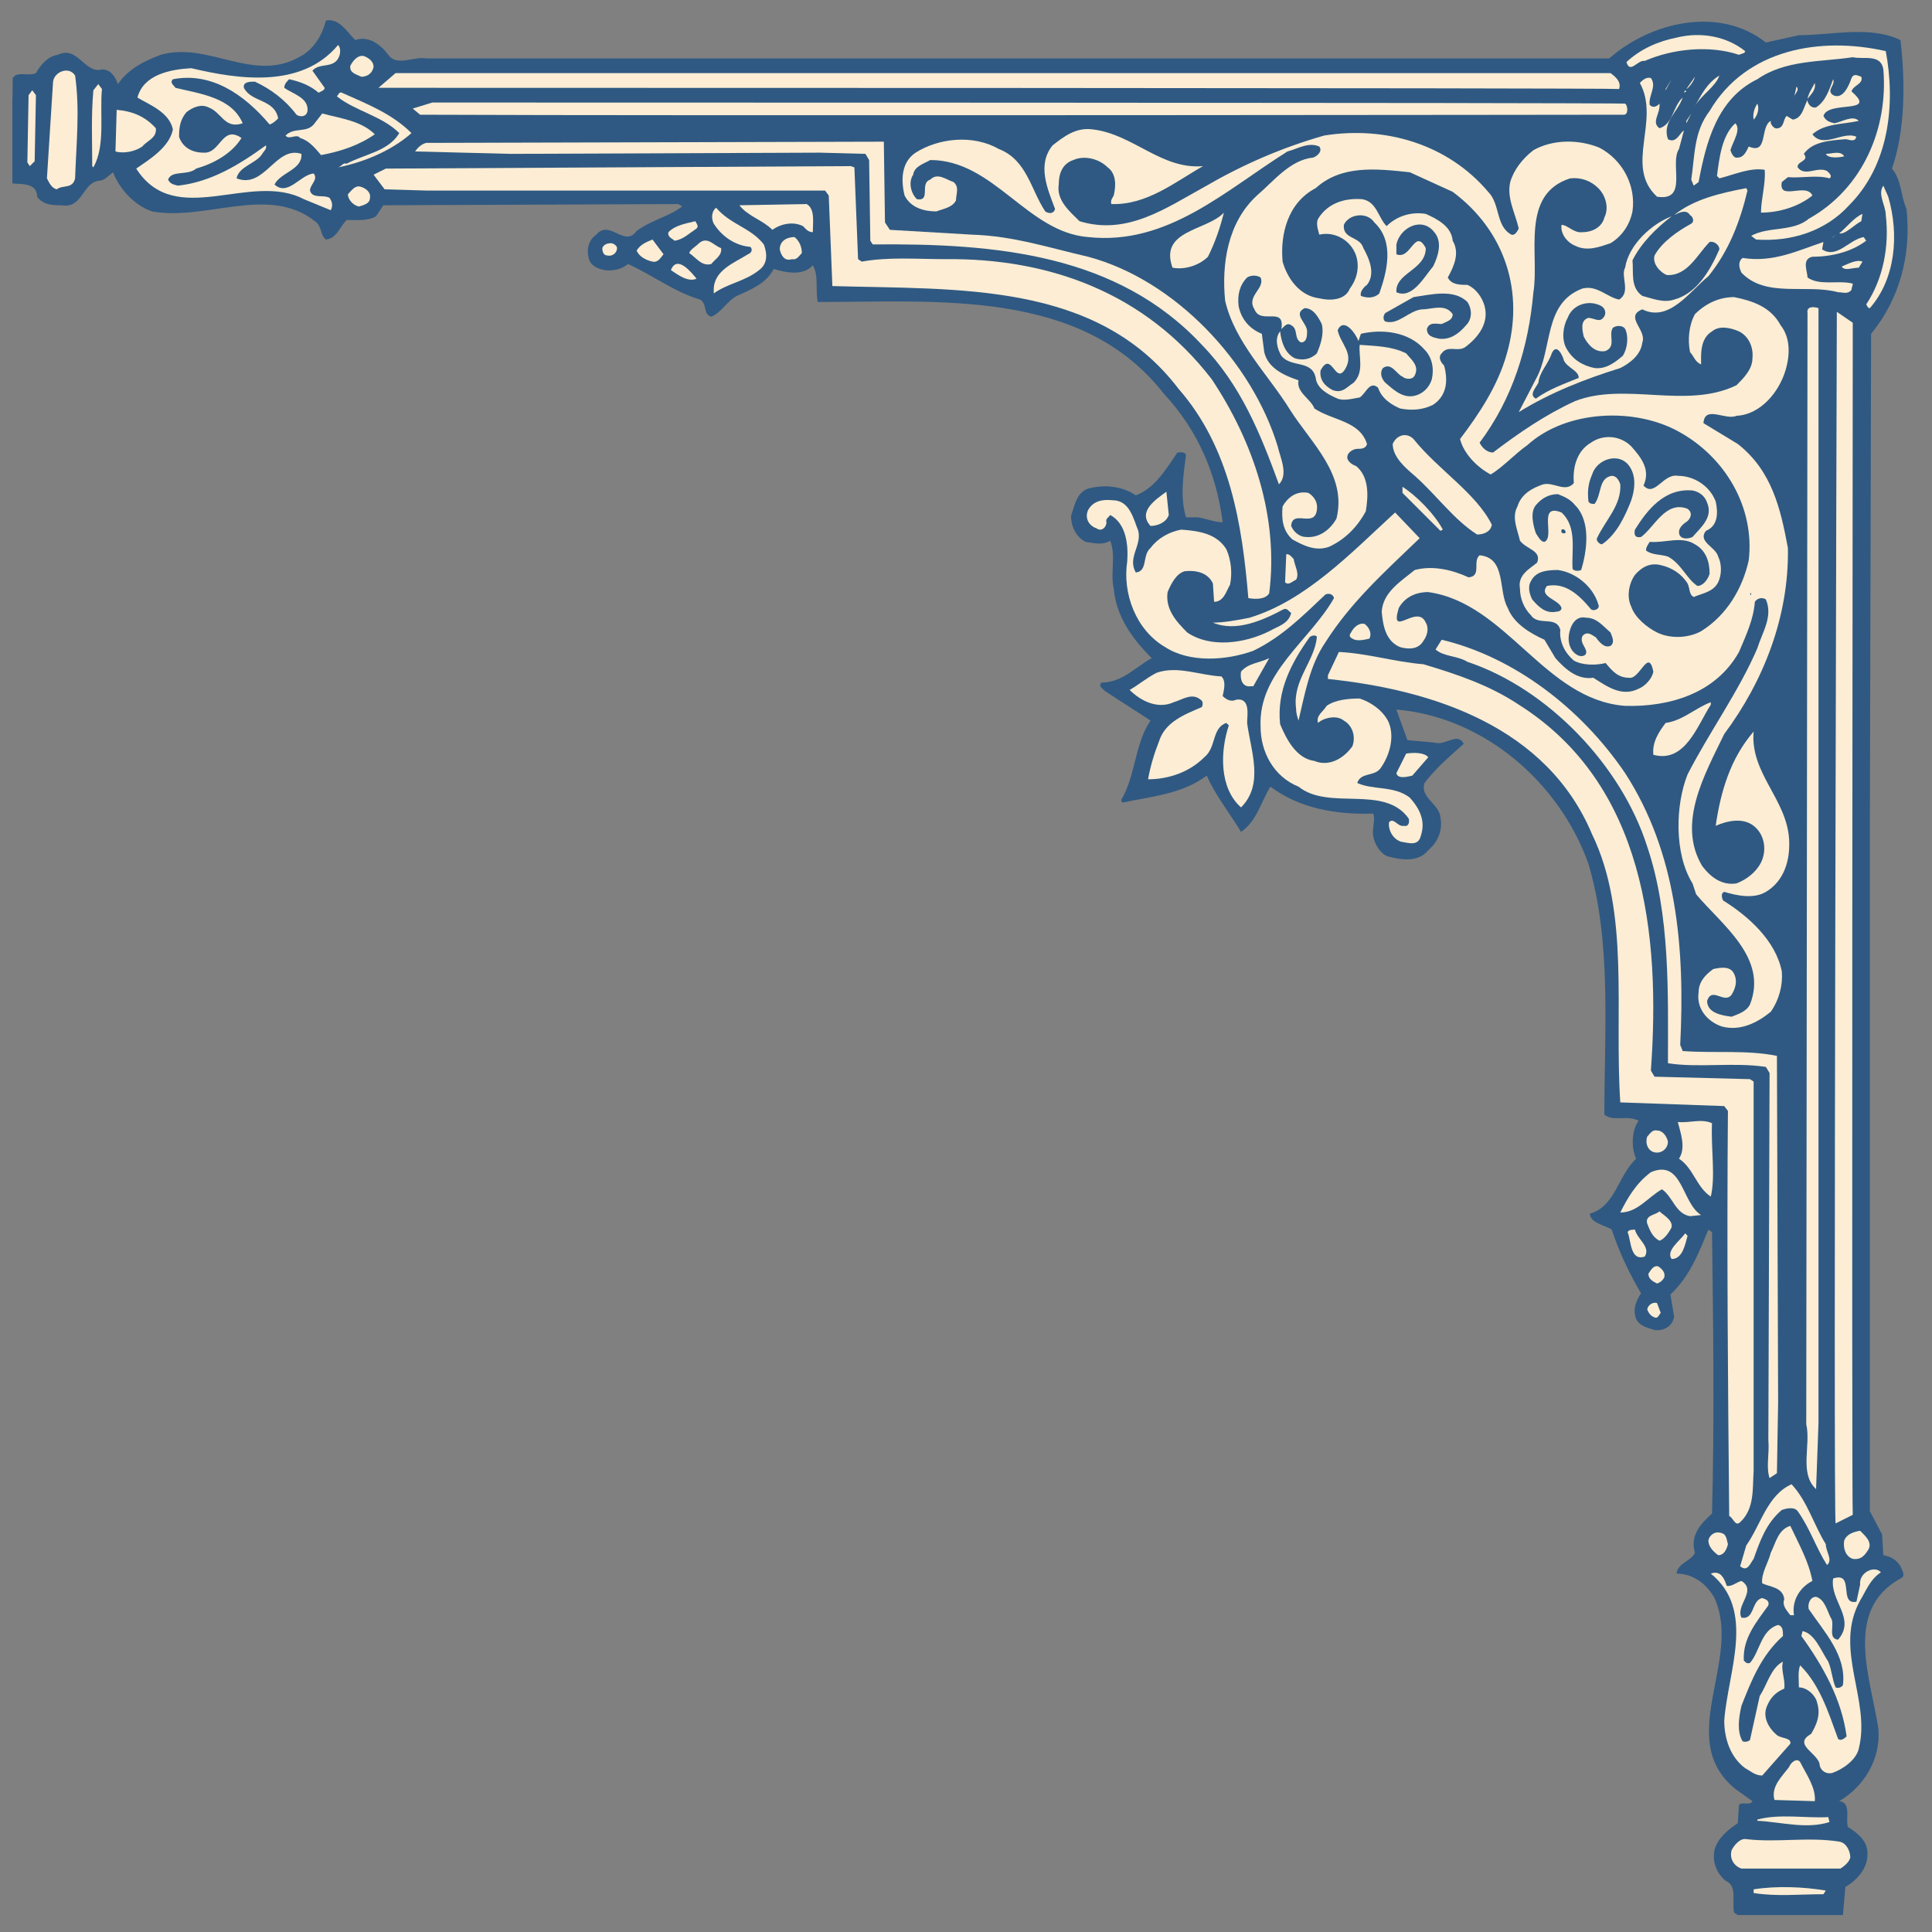 <svg xmlns="http://www.w3.org/2000/svg" xmlns:xlink="http://www.w3.org/1999/xlink" width="175" zoomAndPan="magnify" viewBox="0 0 131.25 131.25" height="175" preserveAspectRatio="xMidYMid meet" version="1.0"><rect x="0" y="0" width="131.25" height="131.25" fill="#808080" stroke="none"/><defs><clipPath id="9e1062e69f"><path d="M 0.84 1 L 129.664 1 L 129.664 130.504 L 0.84 130.504 Z M 0.84 1 " clip-rule="nonzero"/></clipPath></defs><g clip-path="url(#9e1062e69f)"><path fill="#2f5982" d="M 109.324 3.969 L 28.953 3.969 C 28.121 3.805 26.961 4.551 26.379 3.723 C 25.879 3.055 25.051 2.391 24.133 2.723 C 23.551 2.141 23.051 1.227 22.141 1.395 C 21.891 2.391 21.309 3.387 20.309 3.887 C 17.148 5.633 14.16 2.805 10.918 3.723 C 9.836 4.137 8.758 4.633 8.008 5.715 C 7.844 5.215 7.512 4.715 6.926 4.715 C 5.766 5.051 5.266 3.055 3.934 3.723 C 3.273 3.805 2.773 4.383 2.441 4.965 C 1.941 5.215 1.191 4.801 0.863 5.297 C 0.863 7.543 0.695 10.121 0.781 12.453 C 1.359 12.535 2.523 12.367 2.523 13.363 C 2.941 13.945 3.605 13.945 4.184 13.945 C 5.598 14.195 5.598 12.453 6.676 12.285 C 7.094 12.285 7.344 11.953 7.676 11.703 C 8.094 12.781 9.086 13.945 10.336 14.363 C 13.996 15.027 18.23 12.535 21.391 15.027 C 21.891 15.363 21.723 15.941 22.141 16.273 C 22.887 16.191 23.051 15.445 23.551 14.945 C 24.219 14.945 24.961 15.027 25.543 14.695 L 26.043 13.945 L 46.078 13.863 C 46.16 13.945 46.328 13.945 46.328 14.031 C 45.496 14.695 44.246 14.945 43.25 15.691 C 42.418 16.855 41.418 14.863 40.508 15.941 C 39.926 16.355 39.844 17.023 40.008 17.605 C 40.176 18.105 40.676 18.273 41.086 18.352 C 41.668 18.434 42.25 18.273 42.668 17.938 C 44.328 18.684 45.828 19.852 47.57 20.352 C 48.07 20.684 47.738 21.344 48.32 21.512 C 48.988 21.262 49.398 20.434 50.062 20.102 C 50.98 19.684 52.059 19.266 52.559 18.273 C 53.391 18.523 54.551 18.766 55.219 18.023 C 55.633 18.766 55.383 19.602 55.551 20.516 C 63.777 20.516 73.5 19.602 79.07 26.754 C 81.398 29.246 82.645 32.234 83.062 35.48 C 82.562 35.48 81.898 35.23 81.398 35.145 L 80.57 35.145 C 80.152 33.734 80.402 32.234 80.57 30.906 C 80.484 30.66 80.152 30.742 79.988 30.742 C 79.238 31.824 78.488 33.152 77.16 33.652 C 76.328 33.07 75.168 32.902 74.086 33.152 C 73.168 33.32 73.008 34.316 72.758 35.062 C 72.758 35.73 73.09 36.48 73.75 36.812 C 74.336 36.895 74.918 37.062 75.418 36.73 C 75.828 37.723 75.418 38.973 75.66 39.973 C 75.828 41.883 76.91 43.383 78.242 44.711 C 77.16 45.293 76.246 46.371 74.832 46.371 C 74.582 46.621 74.918 46.789 75.082 46.953 C 76.078 47.621 77.16 48.285 78.16 48.953 C 77.078 50.531 77.16 52.691 76.16 54.355 L 76.246 54.523 C 78.242 54.105 80.32 53.941 81.98 52.691 C 82.562 54.023 83.562 55.27 84.309 56.516 C 85.391 55.77 85.637 54.523 86.305 53.441 C 88.297 54.934 90.793 55.352 93.285 55.27 C 93.453 55.684 93.203 56.266 93.285 56.766 C 93.367 57.344 93.785 58.012 94.285 58.18 C 95.195 58.426 96.359 58.594 97.027 57.762 C 97.688 57.184 98.02 56.434 97.855 55.516 C 97.773 54.602 96.445 54.188 96.777 53.191 C 97.523 52.191 98.605 51.277 99.438 50.531 C 99.02 49.699 98.188 50.695 97.438 50.445 L 95.613 50.281 L 94.863 48.203 C 100.766 48.703 105.918 53.105 107.91 58.68 C 109.492 64 108.992 69.984 108.992 75.723 C 109.574 76.223 110.57 75.723 111.32 76.141 C 110.82 76.801 110.82 78.051 111.152 78.715 C 109.91 79.879 109.742 81.961 108 82.453 C 108.078 83.121 108.992 83.203 109.492 83.535 C 109.992 85.035 110.652 86.449 111.484 87.863 C 111.152 88.359 110.902 88.941 111.152 89.605 C 111.402 90.105 111.902 90.191 112.402 90.355 C 112.984 90.441 113.648 90.105 113.73 89.441 L 113.48 87.941 C 114.812 86.695 115.395 85.121 116.059 83.535 L 116.305 83.703 C 116.391 90.191 116.473 96.512 116.305 102.824 C 115.477 103.574 114.812 104.324 115.145 105.488 C 114.895 106.07 113.98 106.152 113.898 106.902 C 115.062 106.902 115.973 107.652 116.473 108.562 C 118.383 112.805 113.73 118.125 117.887 121.531 L 119.051 122.363 C 118.883 122.699 118.383 122.363 118.137 122.613 L 118.055 123.863 C 117.387 124.281 116.641 124.941 116.473 125.691 C 116.305 126.523 116.641 127.27 117.223 127.77 C 118.055 128.102 117.637 129.184 117.805 129.93 L 118.055 130.098 L 125.199 130.098 L 125.367 128.184 C 126.117 127.77 126.863 126.941 126.863 126.023 C 126.945 125.109 126.199 124.527 125.535 124.113 C 125.367 123.531 125.785 122.449 124.949 122.363 C 126.613 121.371 127.777 119.539 127.609 117.461 C 127.113 114.051 125.199 109.395 129.109 107.234 C 129.52 107.066 129.188 106.652 129.109 106.402 C 128.859 105.984 128.445 105.734 127.945 105.652 L 127.859 104.242 L 127.027 102.66 L 127.027 56.852 L 127.113 22.676 C 129.027 20.352 129.855 17.355 129.52 14.195 C 129.109 13.281 129.188 12.203 128.527 11.453 C 129.438 8.875 129.438 5.547 129.109 2.723 C 127.027 1.723 124.453 2.391 122.207 2.391 L 119.965 2.887 C 116.805 0.395 112.152 1.477 109.324 3.969 " fill-opacity="1" fill-rule="nonzero"/></g><path fill="#fcedd4" d="M 110.492 4.215 C 110.738 5.051 111.238 4.055 111.738 4.137 C 113.648 3.305 116.141 3.055 118.137 3.723 C 118.305 3.637 118.555 3.637 118.555 3.473 C 117.305 2.473 115.562 2.141 113.898 2.555 C 112.652 2.805 111.484 3.305 110.492 4.215 " fill-opacity="1" fill-rule="nonzero"/><path fill="#fcedd4" d="M 116.141 7.543 C 115.062 8.957 115.145 10.535 114.895 12.203 L 115.062 12.613 L 115.395 12.367 C 115.891 9.707 116.641 6.715 119.383 5.383 C 121.293 4.055 123.707 4.215 125.867 3.887 C 126.613 4.055 127.777 3.637 127.945 4.715 C 128.277 8.625 126.613 12.781 122.875 14.863 C 121.793 15.773 120.133 15.363 118.965 16.023 L 119.297 16.273 C 121.707 16.441 124.035 15.691 125.617 13.945 C 128.359 11.203 128.777 7.043 128.109 3.473 C 123.707 2.473 118.633 3.305 116.141 7.543 " fill-opacity="1" fill-rule="nonzero"/><path fill="#fcedd4" d="M 12.996 4.633 C 11.586 4.715 9.754 5.051 9.336 6.629 C 10.168 7.125 11.5 7.625 11.746 8.793 C 11.5 10.035 10.086 10.871 9.254 11.453 C 11.914 15.613 16.988 11.617 20.641 13.531 L 22.469 14.281 C 22.641 13.945 22.551 13.695 22.391 13.445 C 21.973 13.199 21.223 13.531 21.059 12.945 C 21.059 12.535 21.641 12.203 21.309 11.785 C 20.391 11.867 19.562 13.363 18.648 12.535 C 19.062 11.703 20.559 11.535 20.477 10.453 C 18.73 9.875 17.98 12.863 16.07 12.117 C 16.238 11.285 17.398 11.121 17.816 10.453 C 17.898 10.289 18.148 10.121 18.066 9.875 C 16.238 11.203 14.328 12.367 12.086 12.613 C 11.828 12.535 11.586 12.535 11.418 12.203 C 11.668 11.535 12.746 11.953 13.328 11.453 C 14.488 11.121 15.738 10.453 16.406 9.375 C 15.074 8.457 14.988 10.453 13.828 10.371 C 13.078 10.371 12.414 10.035 12.164 9.293 C 12.164 8.625 12.246 8.125 12.664 7.625 C 13.078 7.293 13.66 7.043 14.16 7.293 C 15.074 7.625 15.238 8.793 16.488 8.375 C 15.738 6.629 13.66 6.383 11.914 5.965 C 11.828 5.797 11.5 5.633 11.746 5.383 C 14.328 4.883 16.57 6.383 18.316 8.457 C 18.562 8.375 18.73 8.211 18.898 8.043 C 18.648 6.715 17.07 6.965 16.57 5.965 C 16.488 5.547 16.988 5.547 17.316 5.547 C 18.398 6.047 19.398 6.797 20.141 7.793 C 20.391 7.961 20.809 7.961 20.891 7.543 C 20.973 6.629 19.891 6.383 19.312 5.965 C 19.312 5.715 19.48 5.547 19.641 5.383 C 20.391 5.547 21.059 5.797 21.641 6.297 C 21.809 6.215 22.055 6.133 22.055 5.965 L 21.223 4.801 C 21.723 4.215 22.719 4.715 23.051 3.805 C 23.137 3.555 23.137 3.223 22.969 3.055 C 20.477 6.047 16.156 5.383 12.996 4.633 " fill-opacity="1" fill-rule="nonzero"/><path fill="#fcedd4" d="M 23.801 4.465 C 23.719 4.965 24.219 5.051 24.551 5.215 C 24.961 5.215 25.301 4.965 25.379 4.551 C 25.379 4.215 25.133 3.969 24.715 3.805 C 24.301 3.723 23.969 4.137 23.801 4.465 " fill-opacity="1" fill-rule="nonzero"/><path fill="#fcedd4" d="M 26.875 4.965 L 25.711 5.965 L 26.293 5.965 C 26.293 5.965 109.992 5.965 109.992 6.047 C 110.16 5.547 109.742 5.215 109.41 4.965 L 26.875 4.965 " fill-opacity="1" fill-rule="nonzero"/><path fill="#fcedd4" d="M 124.535 6.465 C 124.035 6.133 124.703 5.797 124.535 5.383 C 124.285 6.047 124.035 6.883 123.375 7.293 C 123.039 7.375 122.793 7.043 122.793 6.797 C 122.543 7.215 122.457 8.043 121.793 8.125 L 121.375 7.875 C 121.125 8.125 121.215 8.625 120.797 8.711 C 120.547 8.793 120.379 8.543 120.297 8.375 L 120.297 8.211 C 119.547 8.625 120.133 10.535 118.801 9.953 C 118.633 10.289 118.465 10.703 118.055 10.703 C 117.805 10.785 117.637 10.453 117.555 10.203 C 117.723 9.625 118.305 8.793 117.887 8.375 C 116.973 9.207 116.805 10.703 116.641 11.953 L 116.805 12.117 C 117.805 11.867 118.883 11.371 119.883 11.535 C 119.965 12.453 119.633 13.531 119.633 14.445 C 120.875 14.445 122.207 14.031 123.125 13.281 C 122.707 12.367 120.797 13.695 121.047 12.367 L 121.461 12.035 C 122.375 12.117 123.457 11.867 124.285 12.117 C 124.535 11.953 124.203 11.703 124.117 11.617 C 123.457 11.285 122.625 12.035 122.125 11.371 C 122.043 10.953 122.957 10.953 122.543 10.453 C 123.125 9.625 124.285 9.543 125.367 9.457 C 125.535 9.457 125.867 9.625 126.035 9.457 L 126.117 9.293 C 125.199 8.875 123.875 10.121 123.125 9.125 C 123.953 8.375 125.199 8.457 126.277 8.211 C 125.867 7.793 125.117 8.293 124.617 8.375 C 124.285 8.293 124.035 8.211 123.875 7.875 C 124.203 6.797 127.609 7.793 125.785 6.215 C 125.867 5.797 126.613 5.715 126.445 5.215 C 126.199 5.133 125.949 4.965 125.785 5.297 C 125.617 5.797 125.199 6.797 124.535 6.465 " fill-opacity="1" fill-rule="nonzero"/><path fill="#fcedd4" d="M 115.145 7.215 C 115.562 6.465 116.555 5.883 116.805 5.133 C 115.973 5.633 115.562 6.465 115.145 7.215 " fill-opacity="1" fill-rule="nonzero"/><path fill="#fcedd4" d="M 114.562 6.047 C 114.73 5.965 115.062 5.547 115.145 5.215 L 114.562 6.047 " fill-opacity="1" fill-rule="nonzero"/><path fill="#fcedd4" d="M 3.605 5.547 L 3.188 12.117 C 3.355 12.453 3.523 12.781 3.852 12.863 C 4.266 12.535 4.934 12.863 5.102 12.117 C 5.184 9.707 5.434 7.461 5.102 5.133 C 4.684 4.465 3.684 4.883 3.605 5.547 " fill-opacity="1" fill-rule="nonzero"/><path fill="#fcedd4" d="M 111.402 5.633 C 112.82 8.211 110.32 11.285 112.57 13.363 C 114.73 13.695 113.398 11.121 114.062 10.121 L 114.395 8.875 C 114.145 8.957 113.898 9.793 113.312 9.457 C 112.902 8.293 113.98 7.625 114.312 6.629 C 113.648 7.215 113.648 8.457 112.734 8.711 C 112.152 8.293 112.82 7.711 112.734 7.043 C 112.57 7.215 112.32 7.375 112.07 7.125 C 111.984 6.465 112.57 5.883 112.152 5.297 C 111.82 5.215 111.57 5.465 111.402 5.633 " fill-opacity="1" fill-rule="nonzero"/><path fill="#fcedd4" d="M 113.152 6.133 L 113.562 5.383 L 113.152 6.047 Z M 113.152 6.133 " fill-opacity="1" fill-rule="nonzero"/><path fill="#fcedd4" d="M 122.793 6.715 C 123.039 6.383 123.375 6.133 123.289 5.633 C 123.125 5.965 122.875 6.297 122.793 6.715 " fill-opacity="1" fill-rule="nonzero"/><path fill="#fcedd4" d="M 121.875 6.629 C 121.875 6.383 122.293 6.133 122.043 5.883 L 121.875 6.629 " fill-opacity="1" fill-rule="nonzero"/><path fill="#fcedd4" d="M 114.562 6.215 L 114.48 6.133 L 114.395 6.297 L 114.562 6.215 " fill-opacity="1" fill-rule="nonzero"/><path fill="#fcedd4" d="M 6.344 6.133 C 6.184 7.875 6.266 9.543 6.266 11.285 L 6.344 11.371 C 7.176 9.875 6.762 7.793 6.926 6.047 L 6.676 5.715 L 6.344 6.133 " fill-opacity="1" fill-rule="nonzero"/><path fill="#fcedd4" d="M 1.859 11.035 L 2.023 11.285 L 2.355 10.953 L 2.441 6.465 L 2.191 6.133 L 1.941 6.465 L 1.859 11.035 " fill-opacity="1" fill-rule="nonzero"/><path fill="#fcedd4" d="M 22.887 6.547 C 24.133 7.543 25.961 7.875 27.125 9.043 C 26.379 10.289 24.801 10.453 23.551 11.121 C 23.301 11.035 23.219 11.285 22.969 11.371 C 24.633 11.035 26.543 10.289 27.953 9.043 C 26.625 7.711 24.883 7.043 23.219 6.297 C 23.051 6.215 22.969 6.465 22.887 6.547 " fill-opacity="1" fill-rule="nonzero"/><path fill="#fcedd4" d="M 119.133 8.125 C 119.383 7.875 119.547 7.375 119.383 7.043 C 119.215 7.293 119.051 7.711 119.133 8.125 " fill-opacity="1" fill-rule="nonzero"/><path fill="#fcedd4" d="M 29.371 6.965 L 28.039 7.375 L 28.539 7.793 C 46.738 7.875 110.32 7.793 110.32 7.793 C 110.652 7.793 110.57 7.125 110.402 7.043 C 110.57 6.965 29.371 6.965 29.371 6.965 " fill-opacity="1" fill-rule="nonzero"/><path fill="#fcedd4" d="M 114.562 8.375 L 114.895 7.711 L 114.562 8.211 Z M 114.562 8.375 " fill-opacity="1" fill-rule="nonzero"/><path fill="#fcedd4" d="M 7.844 10.289 C 8.426 10.453 9.176 10.289 9.668 9.953 C 10.004 9.543 10.668 9.375 10.586 8.711 C 9.836 7.875 8.926 7.543 7.926 7.461 L 7.844 10.289 " fill-opacity="1" fill-rule="nonzero"/><path fill="#fcedd4" d="M 21.309 8.457 C 20.809 9.043 19.977 8.625 19.398 9.207 C 19.641 9.543 20.141 9.043 20.391 9.375 C 20.973 9.543 21.391 10.035 21.809 10.535 C 23.137 10.289 24.383 9.875 25.461 9.125 C 24.551 8.211 23.137 8.043 21.891 7.711 L 21.309 8.457 " fill-opacity="1" fill-rule="nonzero"/><path fill="#fcedd4" d="M 71.508 9.875 C 70.426 11.203 71.176 12.863 71.676 14.195 C 71.59 14.531 71.258 14.531 71.008 14.363 C 70.016 12.863 69.766 10.871 67.855 10.121 C 66.105 9.125 63.777 9.375 62.203 10.371 C 61.203 11.035 61.203 12.285 61.453 13.281 C 61.867 14.113 62.781 14.363 63.613 14.363 C 64.027 14.195 64.695 14.113 64.945 13.613 C 64.945 13.199 65.195 12.703 64.777 12.367 C 64.277 12.203 63.695 11.703 63.195 12.203 C 62.445 12.453 63.277 13.695 62.285 13.531 C 61.867 13.113 61.703 12.367 62.035 11.867 C 62.117 11.285 62.781 11.121 63.195 10.871 C 67.52 10.871 69.766 15.773 73.918 16.105 C 79.32 16.691 83.23 12.945 87.465 10.289 C 88.133 10.121 88.883 9.625 89.625 9.953 C 89.875 10.289 89.461 10.621 89.211 10.703 C 87.633 10.871 86.551 12.285 85.391 13.281 C 83.395 15.113 82.98 17.938 83.23 20.434 C 83.891 23.262 86.137 25.422 87.633 27.832 C 89.043 30.074 91.535 32.234 90.793 35.23 C 90.375 35.98 89.625 36.562 88.715 36.48 C 88.297 36.48 87.883 36.145 87.715 35.73 C 87.801 34.566 89.293 35.895 89.461 34.652 C 89.543 34.152 89.293 33.734 88.883 33.484 C 88.047 33.32 87.465 33.82 87.133 34.402 C 87.051 35.23 87.133 36.062 87.801 36.645 C 88.547 37.062 89.383 37.477 90.293 37.145 C 91.375 36.645 92.203 35.812 92.785 34.734 C 92.953 33.734 93.035 32.402 92.121 31.656 C 91.875 31.574 91.625 31.406 91.535 31.156 C 91.457 30.742 91.953 30.492 92.203 30.492 C 92.453 30.492 92.785 30.492 92.867 30.16 C 92.371 28.582 90.543 28.582 89.293 27.75 C 89.043 27.082 88.047 26.664 88.215 25.836 C 87.215 25.504 86.137 25.004 85.887 23.922 L 85.723 22.676 C 84.891 22.344 84.309 21.68 84.141 20.766 C 84.059 20.016 84.223 19.352 84.723 18.852 C 84.973 18.684 85.391 18.684 85.637 18.852 C 85.973 19.602 84.641 20.102 85.223 21.016 C 85.637 22.094 87.301 20.766 87.051 22.344 C 87.133 22.344 87.383 21.844 87.715 22.094 C 88.215 22.344 87.883 23.012 88.383 23.262 C 88.797 23.262 88.797 22.762 88.797 22.512 C 88.797 21.926 87.801 21.344 88.633 20.934 C 89.211 20.934 89.543 21.512 89.793 22.012 C 89.961 22.676 89.711 23.426 89.461 24.004 C 89.043 24.422 88.465 24.504 87.965 24.34 C 87.301 24.004 87.051 23.262 86.965 22.512 C 86.551 23.012 86.801 23.754 87.051 24.172 C 87.715 25.004 89.125 24.422 89.383 25.672 C 89.461 26.422 90.293 26.832 90.875 27.082 C 91.293 27.25 91.875 27.082 92.371 27 C 92.785 26.754 93.035 25.836 93.617 26.336 C 93.867 27.082 94.535 27.5 95.113 27.75 C 95.945 27.914 96.695 27.832 97.355 27.5 C 98.355 26.832 98.355 25.754 98.105 24.836 C 97.855 24.59 97.688 24.254 97.938 24.004 C 98.355 23.426 99.02 23.922 99.52 23.594 C 100.434 22.926 101.18 21.926 100.848 20.766 C 100.68 20.184 100.266 19.602 99.688 19.352 C 99.188 19.352 98.605 19.352 98.355 18.852 C 98.77 18.105 99.188 17.191 98.688 16.355 C 98.605 15.363 97.605 14.863 96.859 14.531 C 95.859 14.363 94.863 14.695 94.199 15.363 C 93.617 14.777 93.535 13.695 92.535 13.531 C 91.375 13.445 90.211 13.781 89.543 14.863 C 89.383 15.195 89.543 15.613 89.625 15.941 C 90.707 15.691 91.785 16.355 92.121 17.355 C 92.371 18.105 92.203 18.934 91.703 19.602 C 91.375 20.434 90.293 20.434 89.625 20.266 C 88.297 20.102 87.465 18.934 87.133 17.773 C 86.965 15.941 87.465 13.781 89.383 12.781 C 91.125 11.203 93.453 11.453 95.777 11.703 L 98.688 13.031 C 102.258 15.691 103.59 19.852 102.348 24.09 C 101.762 26.168 100.516 28.082 99.188 29.824 C 99.438 30.824 100.348 31.742 101.266 32.234 C 102.098 31.742 102.926 30.824 103.758 30.242 C 106.418 27.832 111.07 27.664 114.062 29.332 C 117.223 31.074 119.215 34.484 118.801 38.055 C 118.383 39.973 117.305 41.801 115.562 42.883 C 114.645 43.383 113.398 43.383 112.57 42.965 C 111.902 42.633 111.07 41.965 110.82 41.215 C 110.492 40.555 110.652 39.641 111.07 39.055 C 111.57 38.473 112.152 38.223 112.82 38.391 C 113.562 38.555 114.23 38.973 114.645 39.641 C 114.812 39.973 114.73 40.387 115.062 40.555 C 115.645 40.305 116.391 40.223 116.723 39.555 C 116.973 39.055 116.973 38.305 116.723 37.812 C 116.555 37.145 115.312 36.812 115.891 36.062 C 116.723 35.73 116.723 34.816 116.555 34.066 C 116.141 32.984 115.062 32.324 113.98 32.324 C 112.984 32.152 112.402 33.82 111.652 32.984 C 112.152 31.906 111.484 31.074 110.82 30.324 C 110.074 29.574 108.91 29.492 108.078 30.074 C 107.082 30.66 106.832 31.824 106.918 32.82 C 106.332 33.484 105.586 32.734 104.84 32.902 C 104.09 33.152 103.34 33.57 103.09 34.402 C 102.676 35.145 103.09 35.98 103.258 36.73 C 103.676 37.312 104.758 37.395 104.422 38.223 C 103.922 38.641 103.09 39.055 103.258 39.973 C 103.258 40.633 103.508 41.301 104.008 41.801 C 104.508 42.551 105.75 41.801 106 42.797 C 105.918 43.633 106.332 44.375 106.918 44.875 C 107.5 45.207 108.41 45.207 109.078 45.043 C 109.492 45.543 109.91 46.043 110.652 46.043 C 111.402 46.203 111.984 43.961 112.32 45.625 C 112.234 46.125 111.738 46.621 111.32 46.789 C 110.16 47.371 109.16 46.621 108.242 46.043 C 107.164 46.203 106.332 45.457 105.668 44.711 L 104.922 43.461 C 104.008 43.047 102.84 42.383 102.43 41.301 C 101.762 40.137 102.348 37.891 100.516 37.723 C 100.016 38.141 100.68 39.141 99.766 39.223 C 98.688 38.723 97.355 38.391 96.109 38.723 C 95.195 39.473 93.949 40.223 93.867 41.551 C 93.949 42.465 94.117 43.543 95.113 43.961 C 95.695 44.125 96.359 44.125 96.695 43.543 C 96.938 43.215 97.105 42.715 96.859 42.297 C 96.277 40.965 94.367 43.461 95.027 41.301 C 95.445 40.555 96.195 40.223 97.027 40.223 C 102.348 40.965 104.922 47.535 110.402 47.953 C 113.398 48.035 116.555 47.121 118.137 44.293 C 118.633 43.133 119.133 42.051 119.215 40.883 C 119.383 40.633 119.715 40.555 119.965 40.723 C 120.465 41.883 119.715 42.965 119.383 44.043 C 118.137 46.953 116.141 49.699 114.645 52.609 C 113.812 54.684 113.73 58.012 114.98 60.012 L 115.227 60.754 C 116.973 62.832 120.133 65.082 118.883 68.242 C 118.633 68.734 118.055 68.902 117.637 69.07 C 116.973 68.988 115.973 68.82 115.973 67.992 C 116.305 66.992 117.137 68.242 117.637 67.574 C 117.887 67.16 118.055 66.66 117.805 66.16 C 117.555 65.582 116.805 65.742 116.391 65.832 C 115.812 66.242 115.395 66.742 115.395 67.406 C 115.227 68.492 115.973 69.402 116.973 69.734 C 118.215 70.07 119.383 69.484 120.297 68.734 C 120.875 67.906 121.125 66.91 121.047 65.992 C 120.633 63.914 118.801 62.254 117.055 61.172 C 116.973 61.004 116.891 60.672 117.137 60.59 C 117.973 60.84 119.133 61.09 119.965 60.59 C 121.215 59.844 121.625 58.426 121.543 57.016 C 121.375 54.273 118.883 52.523 119.133 49.699 C 117.555 51.523 116.891 53.773 116.555 56.102 C 117.305 55.77 118.383 55.516 119.133 56.102 C 119.883 56.684 120.047 57.762 119.633 58.594 C 119.297 59.262 118.633 59.762 117.973 60.012 C 116.973 60.172 116.223 59.594 115.645 58.844 C 113.898 55.934 115.812 52.609 117.137 49.863 C 119.797 46.293 121.543 41.883 121.461 37.227 C 120.965 34.566 120.379 31.984 118.055 30.16 L 115.723 28.746 C 115.812 27.5 117.223 28.582 117.973 28.246 C 119.633 28.164 120.875 26.586 121.293 25.172 C 121.625 24.09 121.625 22.926 120.965 22.094 C 120.297 20.844 119.051 20.434 117.805 20.184 C 116.805 20.184 115.891 20.602 115.145 21.344 C 114.73 22.094 114.645 23.094 114.812 23.922 C 115.062 24.172 115.145 24.59 115.562 24.754 C 115.562 24.09 115.477 23.012 116.305 22.512 C 116.805 22.094 117.555 22.262 118.137 22.512 C 118.801 22.844 119.133 23.594 119.051 24.34 C 119.051 25.086 118.465 25.672 117.973 26.168 C 114.562 27.832 110.402 25.922 107 27.25 C 105 28.164 103.176 29.414 101.43 30.742 C 101.016 30.742 100.68 30.41 100.516 30.074 C 102.758 27.082 103.84 23.594 104.172 19.852 C 104.59 17.273 103.258 13.199 106.668 12.117 C 107.414 12.035 108.078 12.285 108.578 12.781 C 109.078 13.281 109.324 14.113 108.992 14.777 C 108.828 15.445 108.16 15.773 107.5 15.773 C 106.918 15.855 106.5 15.277 106.082 15.277 C 106 15.855 106.418 16.441 107 16.691 C 107.828 17.105 108.66 16.773 109.41 16.523 C 110.242 16.023 110.738 15.195 110.902 14.363 C 111.152 12.613 110.242 10.871 108.66 10.035 C 107.25 9.457 105.5 9.457 104.172 10.203 C 103.426 10.785 102.84 11.535 102.598 12.367 C 102.348 13.445 102.926 14.445 103.176 15.523 C 103.09 15.691 102.926 16.023 102.676 15.941 C 101.598 15.363 101.93 13.863 101.098 13.031 C 98.355 9.793 94.117 8.543 89.961 9.207 C 87.051 10.035 84.391 11.203 81.812 12.703 C 79.238 14.113 76.578 16.023 73.336 15.027 C 72.672 14.363 71.758 13.613 71.926 12.535 C 71.926 11.785 72.176 11.121 72.918 10.871 C 73.668 10.535 74.668 10.785 75.25 11.371 C 75.828 11.785 75.828 12.613 75.66 13.281 C 75.582 13.445 75.418 13.613 75.5 13.863 C 77.91 13.945 79.82 12.367 81.73 11.285 C 78.906 11.535 76.996 9.125 74.25 8.793 C 73.09 8.625 72.258 9.293 71.508 9.875 " fill-opacity="1" fill-rule="nonzero"/><path fill="#fcedd4" d="M 28.953 9.707 C 28.621 9.793 28.371 10.035 28.203 10.289 L 34.688 10.453 L 55.719 10.371 L 58.793 10.453 L 59.043 10.871 L 59.125 16.355 L 59.293 16.605 C 67.688 16.523 75.91 17.273 81.648 23.426 C 84.309 26.168 85.637 29.492 86.883 32.902 C 87.551 32.234 86.965 31.074 86.801 30.324 C 85.055 24.59 79.82 19.016 73.918 17.441 C 71.344 16.855 68.848 16.023 66.023 15.941 L 60.453 15.613 L 60.121 15.113 L 60.043 9.625 L 28.953 9.707 " fill-opacity="1" fill-rule="nonzero"/><path fill="#fcedd4" d="M 124.035 10.453 C 124.203 10.785 124.949 10.703 125.285 10.621 C 125.035 10.203 124.453 10.453 124.035 10.453 " fill-opacity="1" fill-rule="nonzero"/><path fill="#fcedd4" d="M 25.379 11.867 L 26.129 12.863 L 28.953 12.945 L 56.051 12.945 L 56.301 13.281 L 56.547 19.434 C 65.105 19.684 74.5 19.102 80.07 26.422 C 83.562 30.41 84.391 35.645 84.805 40.633 C 85.305 40.723 85.973 40.723 86.223 40.305 C 86.883 35.145 85.141 29.992 82.312 25.754 C 77.824 19.934 71.344 17.523 64.195 17.605 C 62.285 17.605 60.371 17.441 58.543 17.773 L 58.293 17.605 L 58.043 11.371 L 57.793 11.285 L 26.211 11.453 L 25.379 11.867 " fill-opacity="1" fill-rule="nonzero"/><path fill="#fcedd4" d="M 128.109 14.613 C 128.359 16.691 127.945 18.934 126.777 20.684 C 126.863 20.766 126.863 20.934 127.027 20.934 C 128.777 18.934 129.027 15.941 128.277 13.363 L 127.945 12.613 C 127.527 13.199 128.109 13.945 128.109 14.613 " fill-opacity="1" fill-rule="nonzero"/><path fill="#fcedd4" d="M 113.73 14.613 C 114.062 14.445 114.562 14.195 114.812 14.613 C 114.98 14.695 115.145 15.027 114.895 15.195 C 113.98 15.691 112.902 16.441 112.402 17.355 C 112.234 17.938 112.82 18.523 113.23 18.684 C 114.645 18.766 115.312 17.273 116.141 16.441 C 116.391 16.355 116.805 16.605 116.805 16.941 C 116.223 18.273 115.312 19.934 113.73 20.352 C 112.984 20.602 112.234 20.266 111.57 20.102 C 110.738 19.516 110.988 18.523 110.902 17.688 C 111.484 16.523 112.484 15.523 113.562 14.695 C 112.234 15.195 110.652 16.605 110.402 18.184 C 110.074 18.766 110.82 19.852 109.992 20.352 C 109.16 20.184 108.492 19.352 107.5 19.602 C 104.84 20.602 105.5 23.676 104.34 25.754 L 103.176 27.996 C 105.336 26.664 107.66 25.754 110.074 25.004 C 110.738 24.672 111.484 24.09 111.57 23.262 C 111.902 22.426 110.32 21.512 111.57 21.016 C 113.398 21.926 114.812 19.766 116.059 18.766 C 117.473 17.023 118.215 15.027 118.715 12.945 L 118.633 12.781 C 116.891 13.113 115.062 13.531 113.73 14.613 " fill-opacity="1" fill-rule="nonzero"/><path fill="#fcedd4" d="M 23.633 13.199 C 23.633 13.531 23.969 13.945 24.383 14.031 C 24.633 13.945 25.133 13.863 25.133 13.445 C 25.211 13.031 24.801 12.781 24.551 12.703 C 24.133 12.535 23.883 12.945 23.633 13.199 " fill-opacity="1" fill-rule="nonzero"/><path fill="#fcedd4" d="M 50.23 13.945 C 50.812 14.695 51.809 14.945 52.473 15.613 C 53.059 15.195 53.891 15.027 54.551 15.363 C 54.719 15.523 54.883 15.773 55.219 15.773 C 55.219 15.113 55.383 14.195 54.801 13.863 L 50.23 13.945 " fill-opacity="1" fill-rule="nonzero"/><path fill="#fcedd4" d="M 48.488 15.195 C 49.07 16.105 49.98 16.691 50.98 16.773 C 51.145 16.941 51.062 17.191 50.812 17.273 C 49.898 17.855 48.488 18.352 48.488 19.684 C 48.488 19.766 48.488 19.852 48.488 19.934 C 49.398 19.266 50.648 19.102 51.562 18.352 C 52.141 17.938 52.141 17.273 51.891 16.605 C 50.98 15.445 49.648 15.277 48.652 14.113 C 48.32 14.363 48.32 14.863 48.488 15.195 " fill-opacity="1" fill-rule="nonzero"/><path fill="#fcedd4" d="M 124.949 15.855 C 125.367 15.941 125.949 15.277 126.445 15.027 L 126.527 14.531 C 125.949 14.777 125.449 15.445 124.949 15.855 " fill-opacity="1" fill-rule="nonzero"/><path fill="#fcedd4" d="M 79.652 18.184 C 80.484 18.352 81.48 18.023 82.062 17.441 C 82.562 16.441 82.895 15.445 83.145 14.445 C 81.98 15.691 78.738 15.613 79.652 18.184 " fill-opacity="1" fill-rule="nonzero"/><path fill="#2f5982" d="M 91.293 15.277 C 91.207 16.273 92.371 16.023 92.621 16.855 C 93.035 17.605 93.453 18.602 92.867 19.352 C 92.621 19.516 92.371 19.852 92.453 20.102 C 92.867 20.266 93.367 20.266 93.703 19.934 C 94.199 18.523 94.777 16.441 93.367 15.113 C 92.867 14.363 91.625 14.531 91.293 15.277 " fill-opacity="1" fill-rule="nonzero"/><path fill="#2f5982" d="M 94.863 16.605 L 94.863 17.273 C 95.859 17.688 96.109 15.445 96.859 16.855 C 96.859 18.352 94.777 18.523 94.863 19.852 C 95.945 20.352 96.777 18.766 97.355 18.105 C 97.688 17.441 98.02 16.441 97.438 15.773 C 96.609 14.695 95.113 15.445 94.863 16.605 " fill-opacity="1" fill-rule="nonzero"/><path fill="#fcedd4" d="M 45.41 15.773 C 45.328 16.105 45.66 16.191 45.828 16.355 C 46.41 16.273 46.82 15.855 47.32 15.523 C 47.488 15.363 47.32 15.195 47.238 15.027 C 46.578 15.195 45.91 15.277 45.41 15.773 " fill-opacity="1" fill-rule="nonzero"/><path fill="#fcedd4" d="M 124.367 16.191 L 124.785 15.941 L 124.535 16.105 Z M 124.367 16.191 " fill-opacity="1" fill-rule="nonzero"/><path fill="#fcedd4" d="M 123.785 16.941 L 123.875 16.441 C 122.125 17.023 120.465 17.855 118.383 17.523 C 118.055 17.773 118.137 18.184 118.305 18.523 C 119.965 20.266 122.707 19.266 124.867 19.852 C 125.199 19.852 125.535 20.016 125.785 19.684 C 125.785 19.516 125.867 19.434 125.867 19.266 C 124.867 19.016 123.625 19.434 122.793 18.852 C 122.793 18.434 122.375 17.605 123.125 17.441 C 124.453 17.441 125.785 17.105 126.777 16.355 L 126.613 16.105 C 125.617 16.273 124.785 17.605 123.785 16.941 " fill-opacity="1" fill-rule="nonzero"/><path fill="#fcedd4" d="M 52.973 16.941 C 53.059 17.355 53.305 17.773 53.805 17.605 C 54.141 17.688 54.301 17.355 54.473 17.191 C 54.473 16.773 54.301 16.355 53.973 16.105 C 53.473 16.105 52.973 16.355 52.973 16.941 " fill-opacity="1" fill-rule="nonzero"/><path fill="#fcedd4" d="M 43.25 17.023 C 43.418 17.441 43.918 17.688 44.328 17.773 C 44.746 17.855 44.91 17.441 45.078 17.273 L 44.328 16.273 C 43.918 16.441 43.5 16.605 43.25 17.023 " fill-opacity="1" fill-rule="nonzero"/><path fill="#fcedd4" d="M 46.82 17.191 C 47.32 17.523 47.656 18.105 48.32 17.938 C 48.57 17.605 49.07 17.355 48.988 16.855 C 48.488 16.691 48.07 16.023 47.488 16.523 C 47.238 16.773 46.906 16.941 46.82 17.191 " fill-opacity="1" fill-rule="nonzero"/><path fill="#fcedd4" d="M 40.918 16.855 C 40.918 17.105 41.008 17.355 41.254 17.355 C 41.586 17.441 41.918 17.191 41.918 16.855 C 41.918 16.691 41.668 16.523 41.504 16.523 C 41.254 16.523 41.008 16.605 40.918 16.855 " fill-opacity="1" fill-rule="nonzero"/><path fill="#fcedd4" d="M 125.117 18.105 C 125.285 18.434 125.867 18.184 126.277 18.184 L 126.527 17.773 C 126.117 17.605 125.535 17.938 125.117 18.105 " fill-opacity="1" fill-rule="nonzero"/><path fill="#fcedd4" d="M 45.578 18.352 C 46.078 18.684 46.738 19.184 47.32 18.934 C 46.988 18.523 45.992 17.273 45.578 18.352 " fill-opacity="1" fill-rule="nonzero"/><path fill="#2f5982" d="M 94.117 21.262 C 93.949 21.43 93.949 21.762 94.117 21.844 C 95.027 22.094 95.695 21.094 96.609 21.016 C 97.273 21.016 98.188 20.602 98.688 21.344 C 98.688 21.762 98.27 21.844 97.938 22.012 C 97.605 22.012 97.105 21.844 96.938 22.344 C 96.938 22.844 97.355 22.926 97.773 23.012 C 98.52 23.094 99.102 22.676 99.598 22.094 C 100.016 21.68 100.016 21.016 99.688 20.516 C 98.77 19.602 97.188 20.016 96.027 20.184 L 94.117 21.262 " fill-opacity="1" fill-rule="nonzero"/><path fill="#2f5982" d="M 106.5 21.594 C 106.168 22.176 106.082 23.094 106.418 23.676 C 106.832 24.422 107.5 24.836 108.328 25.004 C 109.078 25.086 109.66 24.672 110.242 24.172 C 110.57 23.676 110.652 22.844 110.402 22.344 C 110.242 22.094 109.824 22.094 109.574 22.262 C 109.242 22.762 109.824 23.512 109.078 23.844 C 108.328 24.004 107.828 23.344 107.582 22.844 C 107.5 22.426 107.332 21.762 107.91 21.594 C 108.242 21.594 108.66 21.926 108.91 21.594 C 109.16 21.344 109.078 20.934 108.742 20.766 C 107.91 20.352 106.832 20.684 106.5 21.594 " fill-opacity="1" fill-rule="nonzero"/><path fill="#fcedd4" d="M 122.793 21.262 L 122.707 96.754 C 123.039 98.172 122.207 100.082 123.375 101.164 L 123.539 96.672 L 123.539 20.934 C 123.289 20.844 122.707 20.766 122.793 21.262 " fill-opacity="1" fill-rule="nonzero"/><path fill="#fcedd4" d="M 124.703 103.492 L 125.867 102.91 C 125.785 102.91 125.867 21.926 125.867 21.926 L 124.785 21.184 C 124.785 21.184 124.535 103.492 124.703 103.492 " fill-opacity="1" fill-rule="nonzero"/><path fill="#2f5982" d="M 90.875 22.426 C 91.043 23.344 92.035 24.004 91.375 25.086 C 90.707 26.168 90.457 23.754 89.711 25.172 C 89.625 25.836 90.043 26.254 90.543 26.504 C 91.207 26.754 91.535 26.254 91.953 26.004 C 92.703 25.254 92.285 24.254 92.371 23.426 C 93.453 23.512 94.535 23.512 95.527 24.004 C 95.859 24.422 96.445 24.836 96.109 25.504 C 95.945 25.836 95.445 25.754 95.277 25.586 C 94.863 25.422 94.535 24.59 93.949 25.004 C 93.703 25.336 93.867 25.754 94.117 26.004 C 94.613 26.422 95.195 27 95.945 26.914 C 96.609 26.832 97.105 26.336 97.273 25.754 C 97.438 25.004 97.273 24.254 96.777 23.754 C 95.695 22.512 93.867 22.344 92.453 22.676 L 92.285 23.176 C 92.121 22.676 91.293 21.512 90.875 22.426 " fill-opacity="1" fill-rule="nonzero"/><path fill="#2f5982" d="M 105.418 24.004 C 105.168 24.754 104.59 25.254 104.508 26.004 C 104.34 26.336 103.84 26.832 104.34 27.082 C 105.25 26.422 106.25 26.086 107.25 25.672 C 107.25 25.172 106.5 25.004 106.25 24.504 C 106.168 24.172 105.75 23.262 105.418 24.004 " fill-opacity="1" fill-rule="nonzero"/><path fill="#fcedd4" d="M 94.613 30.16 C 94.613 31.074 95.527 31.824 96.109 32.324 C 97.605 33.652 98.77 35.312 100.348 36.312 C 100.766 36.312 101.266 36.145 101.348 35.645 C 100.266 33.484 97.688 31.906 96.027 29.824 C 95.527 29.332 94.863 29.574 94.613 30.16 " fill-opacity="1" fill-rule="nonzero"/><path fill="#2f5982" d="M 108.16 32.234 C 107.91 32.82 107.828 33.32 107.91 34.066 C 108 34.234 108.16 34.234 108.328 34.234 C 108.828 33.57 108.578 32.484 109.492 32.324 C 109.824 32.324 109.992 32.652 110.074 32.902 C 110.16 34.316 109.078 35.312 108.492 36.562 C 108.41 36.73 108.66 36.977 108.828 36.977 C 109.824 36.312 110.402 35.062 110.82 33.984 C 111.07 33.234 111.152 32.402 110.738 31.742 C 110.074 30.66 108.492 31.156 108.16 32.234 " fill-opacity="1" fill-rule="nonzero"/><path fill="#fcedd4" d="M 95.277 33.484 L 97.855 36.062 L 98.02 35.98 C 97.438 34.895 96.195 33.652 95.277 33.07 L 95.277 33.484 " fill-opacity="1" fill-rule="nonzero"/><path fill="#2f5982" d="M 111.07 35.98 C 110.988 36.312 111.07 36.562 111.484 36.48 C 112.402 35.812 113.152 33.984 114.645 34.566 C 114.98 34.816 114.895 35.145 114.645 35.395 C 114.395 35.562 114.062 35.812 114.062 36.145 C 114.062 36.645 114.645 36.645 114.98 36.48 C 115.562 35.812 116.391 35.145 115.973 34.152 C 115.812 33.652 115.395 33.402 114.98 33.32 C 113.062 33.152 111.902 34.652 111.07 35.98 " fill-opacity="1" fill-rule="nonzero"/><path fill="#fcedd4" d="M 78.16 35.73 C 78.656 35.73 79.238 35.48 79.402 34.984 L 79.238 33.402 C 78.57 33.902 77.242 34.734 78.16 35.73 " fill-opacity="1" fill-rule="nonzero"/><path fill="#2f5982" d="M 104.34 34.316 C 103.922 34.816 104.172 35.73 104.34 36.23 C 104.508 36.48 104.672 36.812 104.922 36.812 C 105.668 36.48 104.422 34.152 106.082 34.816 C 107.164 35.812 106.75 37.395 106.832 38.641 C 106.918 38.805 107.25 38.805 107.414 38.723 C 107.828 37.395 108.078 35.395 107 34.316 C 106.668 33.902 106.25 33.734 105.836 33.57 C 105.25 33.57 104.758 33.82 104.34 34.316 " fill-opacity="1" fill-rule="nonzero"/><path fill="#fcedd4" d="M 73.918 34.652 C 73.668 35.23 74 35.73 74.5 35.895 C 74.832 36.145 75.168 35.812 75.168 35.48 C 75.082 35.23 75.332 35.145 75.418 34.984 C 76.496 35.562 76.66 36.977 76.578 38.141 C 76.246 40.305 77.16 42.797 79.156 43.961 C 80.82 45.043 83.312 44.875 85.141 44.211 C 87.051 43.293 88.465 41.883 90.043 40.387 C 90.211 40.305 90.543 40.305 90.625 40.633 C 88.965 43.543 85.473 45.707 85.637 49.363 C 85.637 51.113 86.551 52.773 88.215 53.441 C 90.293 55.102 94.035 53.273 95.695 55.602 C 95.777 55.852 95.695 56.184 95.363 56.102 C 94.945 56.184 94.695 55.516 94.367 55.852 C 94.285 56.352 94.613 57.016 95.195 57.184 C 95.695 57.262 96.359 57.512 96.527 56.766 C 96.859 55.77 96.445 54.934 95.777 54.188 C 94.695 53.355 93.285 53.691 92.203 53.191 C 92.453 52.441 93.367 52.773 93.785 52.191 C 94.445 51.277 94.777 49.949 94.285 48.953 C 93.867 48.203 93.117 47.703 92.371 47.453 C 91.625 47.453 90.707 47.535 90.125 47.953 C 89.875 48.367 89.383 48.617 89.543 49.113 C 89.875 48.785 90.793 48.535 91.293 48.953 C 91.875 49.281 92.121 50.031 91.875 50.695 C 91.293 51.523 90.293 52.109 89.293 51.695 C 88.047 51.523 87.383 50.195 86.965 49.199 C 86.719 46.953 87.715 45.043 88.965 43.293 C 89.125 43.133 89.461 43.133 89.461 43.293 C 89.293 44.961 87.801 46.203 88.047 48.117 C 88.047 48.453 88.133 48.703 88.215 48.953 C 88.633 47.203 88.965 45.207 90.043 43.633 C 91.785 40.883 94.117 38.805 96.445 36.562 L 94.777 34.816 C 91.785 37.562 88.715 40.801 84.891 41.965 C 84.059 42.133 83.145 42.297 82.398 42.297 C 83.973 42.965 85.805 42.133 87.215 41.383 C 87.465 41.301 87.551 41.551 87.715 41.633 C 87.551 42.383 86.801 42.551 86.223 42.883 C 84.559 43.711 82.23 44.043 80.652 42.965 C 79.902 42.215 79.156 41.383 79.32 40.223 C 79.57 39.641 79.902 38.973 80.484 38.805 C 81.23 38.723 82.062 38.891 82.398 39.641 L 82.48 40.883 C 83.145 40.883 83.312 40.137 83.562 39.723 C 83.723 38.973 83.645 38.055 83.312 37.312 C 82.645 36.23 81.398 36.062 80.238 35.98 C 79.402 36.145 78.656 36.562 78.16 37.227 C 77.578 37.723 77.992 38.805 77.16 38.891 C 76.578 37.891 77.578 37.062 77.328 36.062 C 76.996 35.23 76.742 33.984 75.582 33.984 C 74.832 33.902 74.25 34.066 73.918 34.652 " fill-opacity="1" fill-rule="nonzero"/><path fill="#2f5982" d="M 106.082 35.98 C 106.082 36.062 106 36.23 106.25 36.23 L 106.332 36.23 C 106.418 36.062 106.25 35.895 106.082 35.98 " fill-opacity="1" fill-rule="nonzero"/><path fill="#2f5982" d="M 111.82 37.395 C 112.234 37.723 112.82 37.645 113.312 37.812 C 114.23 38.305 114.562 39.305 115.312 39.805 C 115.723 39.805 116.059 39.305 116.141 38.973 C 116.141 38.141 115.891 37.395 115.145 36.977 C 114.23 36.395 113.152 36.895 112.07 36.812 C 111.984 36.977 111.82 37.145 111.82 37.395 " fill-opacity="1" fill-rule="nonzero"/><path fill="#fcedd4" d="M 87.301 39.555 C 87.551 39.805 87.801 39.473 88.047 39.387 C 88.297 38.973 87.965 38.473 87.883 37.973 C 87.715 37.812 87.633 37.645 87.383 37.645 L 87.301 39.555 " fill-opacity="1" fill-rule="nonzero"/><path fill="#2f5982" d="M 104.008 39.473 C 103.758 39.887 103.922 40.387 104.09 40.723 C 104.508 41.215 105 41.715 105.75 41.551 C 105.918 41.551 106.082 41.465 106.082 41.301 C 105.918 40.723 104.508 40.555 105.09 39.805 C 106.332 39.555 107.25 40.387 108.078 41.383 C 108.242 41.551 108.742 41.383 108.578 41.051 C 108.242 39.887 107.082 38.891 105.836 38.723 C 105.09 38.723 104.34 38.805 104.008 39.473 " fill-opacity="1" fill-rule="nonzero"/><path fill="#2f5982" d="M 118.883 40.305 C 118.883 40.387 118.965 40.387 118.965 40.473 L 118.965 40.305 L 118.883 40.305 " fill-opacity="1" fill-rule="nonzero"/><path fill="#2f5982" d="M 106.582 43.133 C 106.5 43.633 106.668 44.293 107.25 44.543 C 107.5 44.625 107.828 44.543 107.75 44.211 C 107.66 43.879 107.332 43.633 107.5 43.215 C 107.828 42.797 108.242 43.215 108.41 43.293 C 108.66 43.633 108.992 44.043 109.41 43.879 C 109.742 43.633 109.492 43.215 109.41 42.965 C 108.91 42.551 108.492 41.965 107.75 41.965 C 107 41.801 106.668 42.551 106.582 43.133 " fill-opacity="1" fill-rule="nonzero"/><path fill="#fcedd4" d="M 91.785 42.965 C 91.535 43.293 91.875 43.383 92.035 43.461 C 92.371 43.543 92.703 43.461 93.035 43.383 C 93.203 43.047 93.035 42.633 92.703 42.383 C 92.285 42.297 91.953 42.633 91.785 42.965 " fill-opacity="1" fill-rule="nonzero"/><path fill="#fcedd4" d="M 97.523 44.125 C 98.105 44.625 99.02 44.543 99.688 44.961 C 105.168 46.789 110.16 52.023 111.902 57.512 C 113.48 62.172 113.312 67.492 113.312 72.23 C 115.395 72.562 117.723 72.145 119.965 72.48 L 120.215 72.895 L 120.133 97.84 C 120.215 98.754 119.965 99.664 120.215 100.414 L 120.715 100.082 L 120.797 95.262 L 120.715 71.73 C 118.633 71.312 116.473 71.562 114.312 71.402 L 114.145 70.984 C 114.48 64.332 113.898 57.93 110.402 52.523 C 107.414 48.117 102.84 44.625 97.938 43.461 L 97.523 44.125 " fill-opacity="1" fill-rule="nonzero"/><path fill="#fcedd4" d="M 90.211 45.875 L 90.211 46.125 C 97.355 46.871 105.09 49.363 108.16 56.684 C 110.738 62.004 109.66 68.652 110.074 74.891 L 117.137 75.141 L 117.387 75.473 C 117.305 84.703 117.387 94.094 117.473 102.992 C 117.723 103.074 117.887 103.742 118.215 103.41 C 119.215 102.492 119.051 101.082 119.133 99.914 L 119.133 73.477 L 118.883 73.312 L 112.402 73.145 L 112.152 72.73 C 112.82 63.5 111.738 53.273 103.176 47.871 C 101.18 46.539 98.938 45.793 96.695 45.125 C 94.695 44.961 92.867 44.375 90.957 44.293 L 90.211 45.875 " fill-opacity="1" fill-rule="nonzero"/><path fill="#fcedd4" d="M 84.309 45.625 C 84.223 46.125 84.391 46.703 84.973 46.621 L 85.141 46.621 L 86.223 44.711 C 85.555 45.043 84.805 45.043 84.309 45.625 " fill-opacity="1" fill-rule="nonzero"/><path fill="#fcedd4" d="M 76.742 46.871 C 77.492 47.621 78.656 48.203 79.738 47.703 C 80.32 47.535 80.98 47.035 81.562 47.535 C 81.73 47.621 81.73 47.871 81.648 48.035 C 80.484 48.535 79.156 49.031 78.738 50.363 C 78.41 51.195 78.16 52.023 77.992 52.941 C 79.402 52.941 80.82 52.441 81.812 51.445 C 82.645 50.781 82.312 49.449 83.312 49.113 L 83.48 49.281 C 82.895 51.031 82.812 53.523 84.309 54.852 C 85.887 53.273 84.973 51.031 84.723 49.113 C 84.723 48.617 84.973 47.371 83.973 47.535 C 83.645 47.703 83.312 47.535 83.062 47.285 C 83.145 46.871 83.312 46.293 82.98 45.953 C 81.48 45.875 79.988 45.207 78.57 45.707 C 77.91 46.043 77.328 46.539 76.742 46.871 " fill-opacity="1" fill-rule="nonzero"/><path fill="#fcedd4" d="M 113.152 49.113 C 112.652 49.781 112.234 50.445 112.32 51.277 C 114.48 51.863 115.312 49.281 116.223 47.871 L 116.223 47.703 C 115.145 48.117 114.312 48.953 113.152 49.113 " fill-opacity="1" fill-rule="nonzero"/><path fill="#fcedd4" d="M 94.863 52.523 C 94.945 52.941 95.613 52.773 95.945 52.691 L 97.027 51.445 C 96.777 51.113 96.027 51.113 95.527 51.195 L 94.863 52.523 " fill-opacity="1" fill-rule="nonzero"/><path fill="#fcedd4" d="M 113.98 76.223 C 114.145 76.883 114.562 77.965 114.062 78.715 C 115.062 79.383 115.227 80.625 116.223 81.293 C 116.555 79.879 116.223 78.051 116.305 76.305 C 115.562 75.973 114.812 76.305 113.98 76.223 " fill-opacity="1" fill-rule="nonzero"/><path fill="#fcedd4" d="M 111.902 77.219 C 111.738 77.715 111.984 78.301 112.57 78.301 C 112.984 78.301 113.312 77.965 113.312 77.551 C 113.23 77.219 112.984 76.801 112.57 76.801 C 112.234 76.723 112.07 77.051 111.902 77.219 " fill-opacity="1" fill-rule="nonzero"/><path fill="#fcedd4" d="M 110.074 82.371 C 111.238 82.371 111.902 81.375 112.902 80.793 C 113.648 81.293 113.812 82.453 114.812 82.621 L 115.562 82.543 C 114.23 81.711 114.312 78.715 112.152 79.633 C 111.152 80.379 110.57 81.375 110.074 82.371 " fill-opacity="1" fill-rule="nonzero"/><path fill="#fcedd4" d="M 111.902 83.121 C 112.07 83.535 112.234 84.035 112.734 84.285 C 113.062 84.203 113.398 83.703 113.562 83.371 C 113.648 82.871 112.984 82.543 112.734 82.293 C 112.484 82.543 111.738 82.543 111.902 83.121 " fill-opacity="1" fill-rule="nonzero"/><path fill="#fcedd4" d="M 110.57 83.703 C 110.82 84.285 110.738 85.699 111.738 85.363 C 112.152 84.703 111.238 84.203 111.07 83.535 C 110.902 83.535 110.652 83.535 110.57 83.703 " fill-opacity="1" fill-rule="nonzero"/><path fill="#fcedd4" d="M 113.562 85.531 C 114.312 85.531 114.48 84.535 114.645 83.953 L 114.48 83.785 C 114.145 84.285 113.152 84.953 113.562 85.531 " fill-opacity="1" fill-rule="nonzero"/><path fill="#fcedd4" d="M 111.984 86.531 C 111.984 86.863 112.234 87.031 112.57 87.195 C 112.82 87.113 112.984 86.945 113.062 86.781 C 113.152 86.449 112.902 86.199 112.652 86.031 C 112.32 85.949 112.152 86.281 111.984 86.531 " fill-opacity="1" fill-rule="nonzero"/><path fill="#fcedd4" d="M 111.902 88.941 C 111.984 89.191 112.152 89.441 112.484 89.523 C 112.652 89.523 112.734 89.273 112.82 89.191 L 112.57 88.523 C 112.32 88.441 111.984 88.609 111.902 88.941 " fill-opacity="1" fill-rule="nonzero"/><path fill="#fcedd4" d="M 118.633 104.988 L 118.215 106.402 C 118.715 106.816 118.883 106.234 119.133 105.902 C 119.547 104.742 119.965 103.492 121.047 102.578 C 121.293 102.492 121.875 102.328 122.125 102.66 C 122.957 103.824 123.375 105.152 124.117 106.32 C 124.535 105.984 124.035 105.402 124.035 104.902 C 123.207 103.574 122.793 101.992 121.707 100.832 C 120.047 101.582 119.633 103.574 118.633 104.988 " fill-opacity="1" fill-rule="nonzero"/><path fill="#fcedd4" d="M 120.297 105.488 C 120.133 106.152 119.633 106.902 119.715 107.562 C 120.215 107.812 121.125 107.812 121.215 108.648 C 121.047 109.062 121.375 109.395 121.625 109.73 L 121.875 109.73 C 121.707 108.73 122.293 107.812 123.125 107.402 C 122.875 106.07 122.207 104.902 121.625 103.66 C 120.797 103.906 120.633 104.82 120.297 105.488 " fill-opacity="1" fill-rule="nonzero"/><path fill="#fcedd4" d="M 125.285 104.652 C 125.199 105.152 125.367 105.734 125.867 105.902 C 126.445 105.984 126.695 105.652 126.945 105.238 C 127.195 104.742 126.695 104.324 126.367 103.992 C 125.867 104.074 125.449 104.242 125.285 104.652 " fill-opacity="1" fill-rule="nonzero"/><path fill="#fcedd4" d="M 116.059 104.652 C 116.059 105.07 116.391 105.402 116.723 105.652 C 117.137 105.652 117.305 105.238 117.387 104.902 C 117.305 104.652 117.305 104.242 116.973 104.156 C 116.555 103.992 116.141 104.242 116.059 104.652 " fill-opacity="1" fill-rule="nonzero"/><path fill="#fcedd4" d="M 126.367 107.652 L 126.117 108.812 C 124.867 109.062 126.035 106.734 124.535 107.234 C 124.285 108.73 126.117 109.973 124.867 111.391 C 124.117 111.309 124.703 110.312 124.367 109.895 C 124.117 109.395 123.953 108.648 123.375 108.48 C 122.957 108.48 122.793 108.98 122.875 109.312 C 123.953 110.891 125.449 112.473 125.199 114.469 C 125.117 114.633 124.867 114.715 124.703 114.633 C 124.453 114.051 124.453 113.469 124.203 112.883 C 123.707 112.141 123.289 110.973 122.457 110.809 L 122.375 111.141 C 123.875 113.219 125.117 115.465 125.449 117.961 C 125.285 118.125 125.035 118.293 124.867 118.125 C 124.203 116.293 123.625 114.469 122.293 113.133 C 122.125 113.551 122.207 114.133 122.207 114.633 C 122.793 114.633 123.375 115.215 123.457 115.715 C 123.707 116.543 123.375 117.211 123.039 117.793 C 121.707 118.543 123.625 119.121 123.625 119.953 C 123.707 120.285 124.035 120.535 124.453 120.453 C 125.199 120.203 126.117 119.539 126.277 118.789 C 127.113 115.465 124.535 112.055 126.367 108.73 C 126.777 108.062 127.027 107.312 127.777 106.816 C 127.363 106.32 126.277 106.816 126.367 107.652 " fill-opacity="1" fill-rule="nonzero"/><path fill="#fcedd4" d="M 116.223 106.902 C 119.297 109.395 117.387 113.551 117.137 116.879 C 117.137 118.125 117.555 119.371 118.555 120.121 C 118.883 120.285 119.215 120.621 119.715 120.621 L 121.625 118.461 C 121.707 118.043 121.047 118.125 120.715 117.875 C 120.133 117.379 119.715 116.629 120.047 115.883 C 120.297 115.301 120.633 114.965 121.215 114.715 C 121.293 114.051 120.965 113.469 121.125 112.883 C 120.297 113.301 120.047 114.469 119.547 115.215 L 118.883 118.211 C 118.801 118.293 118.555 118.375 118.383 118.293 C 117.973 117.625 118.137 116.629 118.305 115.883 C 118.965 114.215 119.633 112.473 121.125 111.141 C 121.125 110.809 121.125 110.473 120.797 110.391 C 119.633 110.723 119.547 112.223 118.883 112.973 C 118.633 113.051 118.555 112.883 118.465 112.805 C 118.383 111.309 119.297 110.223 120.133 109.062 C 120.215 108.73 119.965 108.648 119.715 108.562 C 118.965 108.73 119.215 110.062 118.305 109.895 C 117.887 109.062 119.383 108.062 118.305 107.402 C 117.973 107.48 117.637 107.812 117.305 107.73 C 117.137 107.234 116.891 106.652 116.223 106.902 " fill-opacity="1" fill-rule="nonzero"/><path fill="#fcedd4" d="M 120.547 122.281 L 123.289 122.363 C 123.375 121.453 122.707 120.535 122.293 119.703 C 122.043 119.371 121.625 119.789 121.543 120.039 C 121.047 120.703 120.297 121.371 120.547 122.281 " fill-opacity="1" fill-rule="nonzero"/><path fill="#fcedd4" d="M 119.383 123.613 L 119.383 123.695 C 121.047 123.781 122.707 124.281 124.285 123.781 L 124.203 123.445 C 122.707 123.531 120.875 123.199 119.383 123.613 " fill-opacity="1" fill-rule="nonzero"/><path fill="#fcedd4" d="M 117.637 125.691 C 117.473 126.273 117.805 126.773 118.305 126.941 L 125.035 126.941 C 125.285 126.773 125.617 126.523 125.699 126.191 C 125.699 125.773 125.449 125.191 124.949 125.109 C 122.793 124.773 120.715 125.191 118.633 124.941 C 118.215 124.859 117.805 125.359 117.637 125.691 " fill-opacity="1" fill-rule="nonzero"/><path fill="#fcedd4" d="M 119.133 128.602 C 120.715 128.852 122.207 128.684 123.875 128.684 L 124.035 128.434 C 122.543 128.184 120.715 128.102 119.133 128.352 L 119.133 128.602 " fill-opacity="1" fill-rule="nonzero"/></svg>